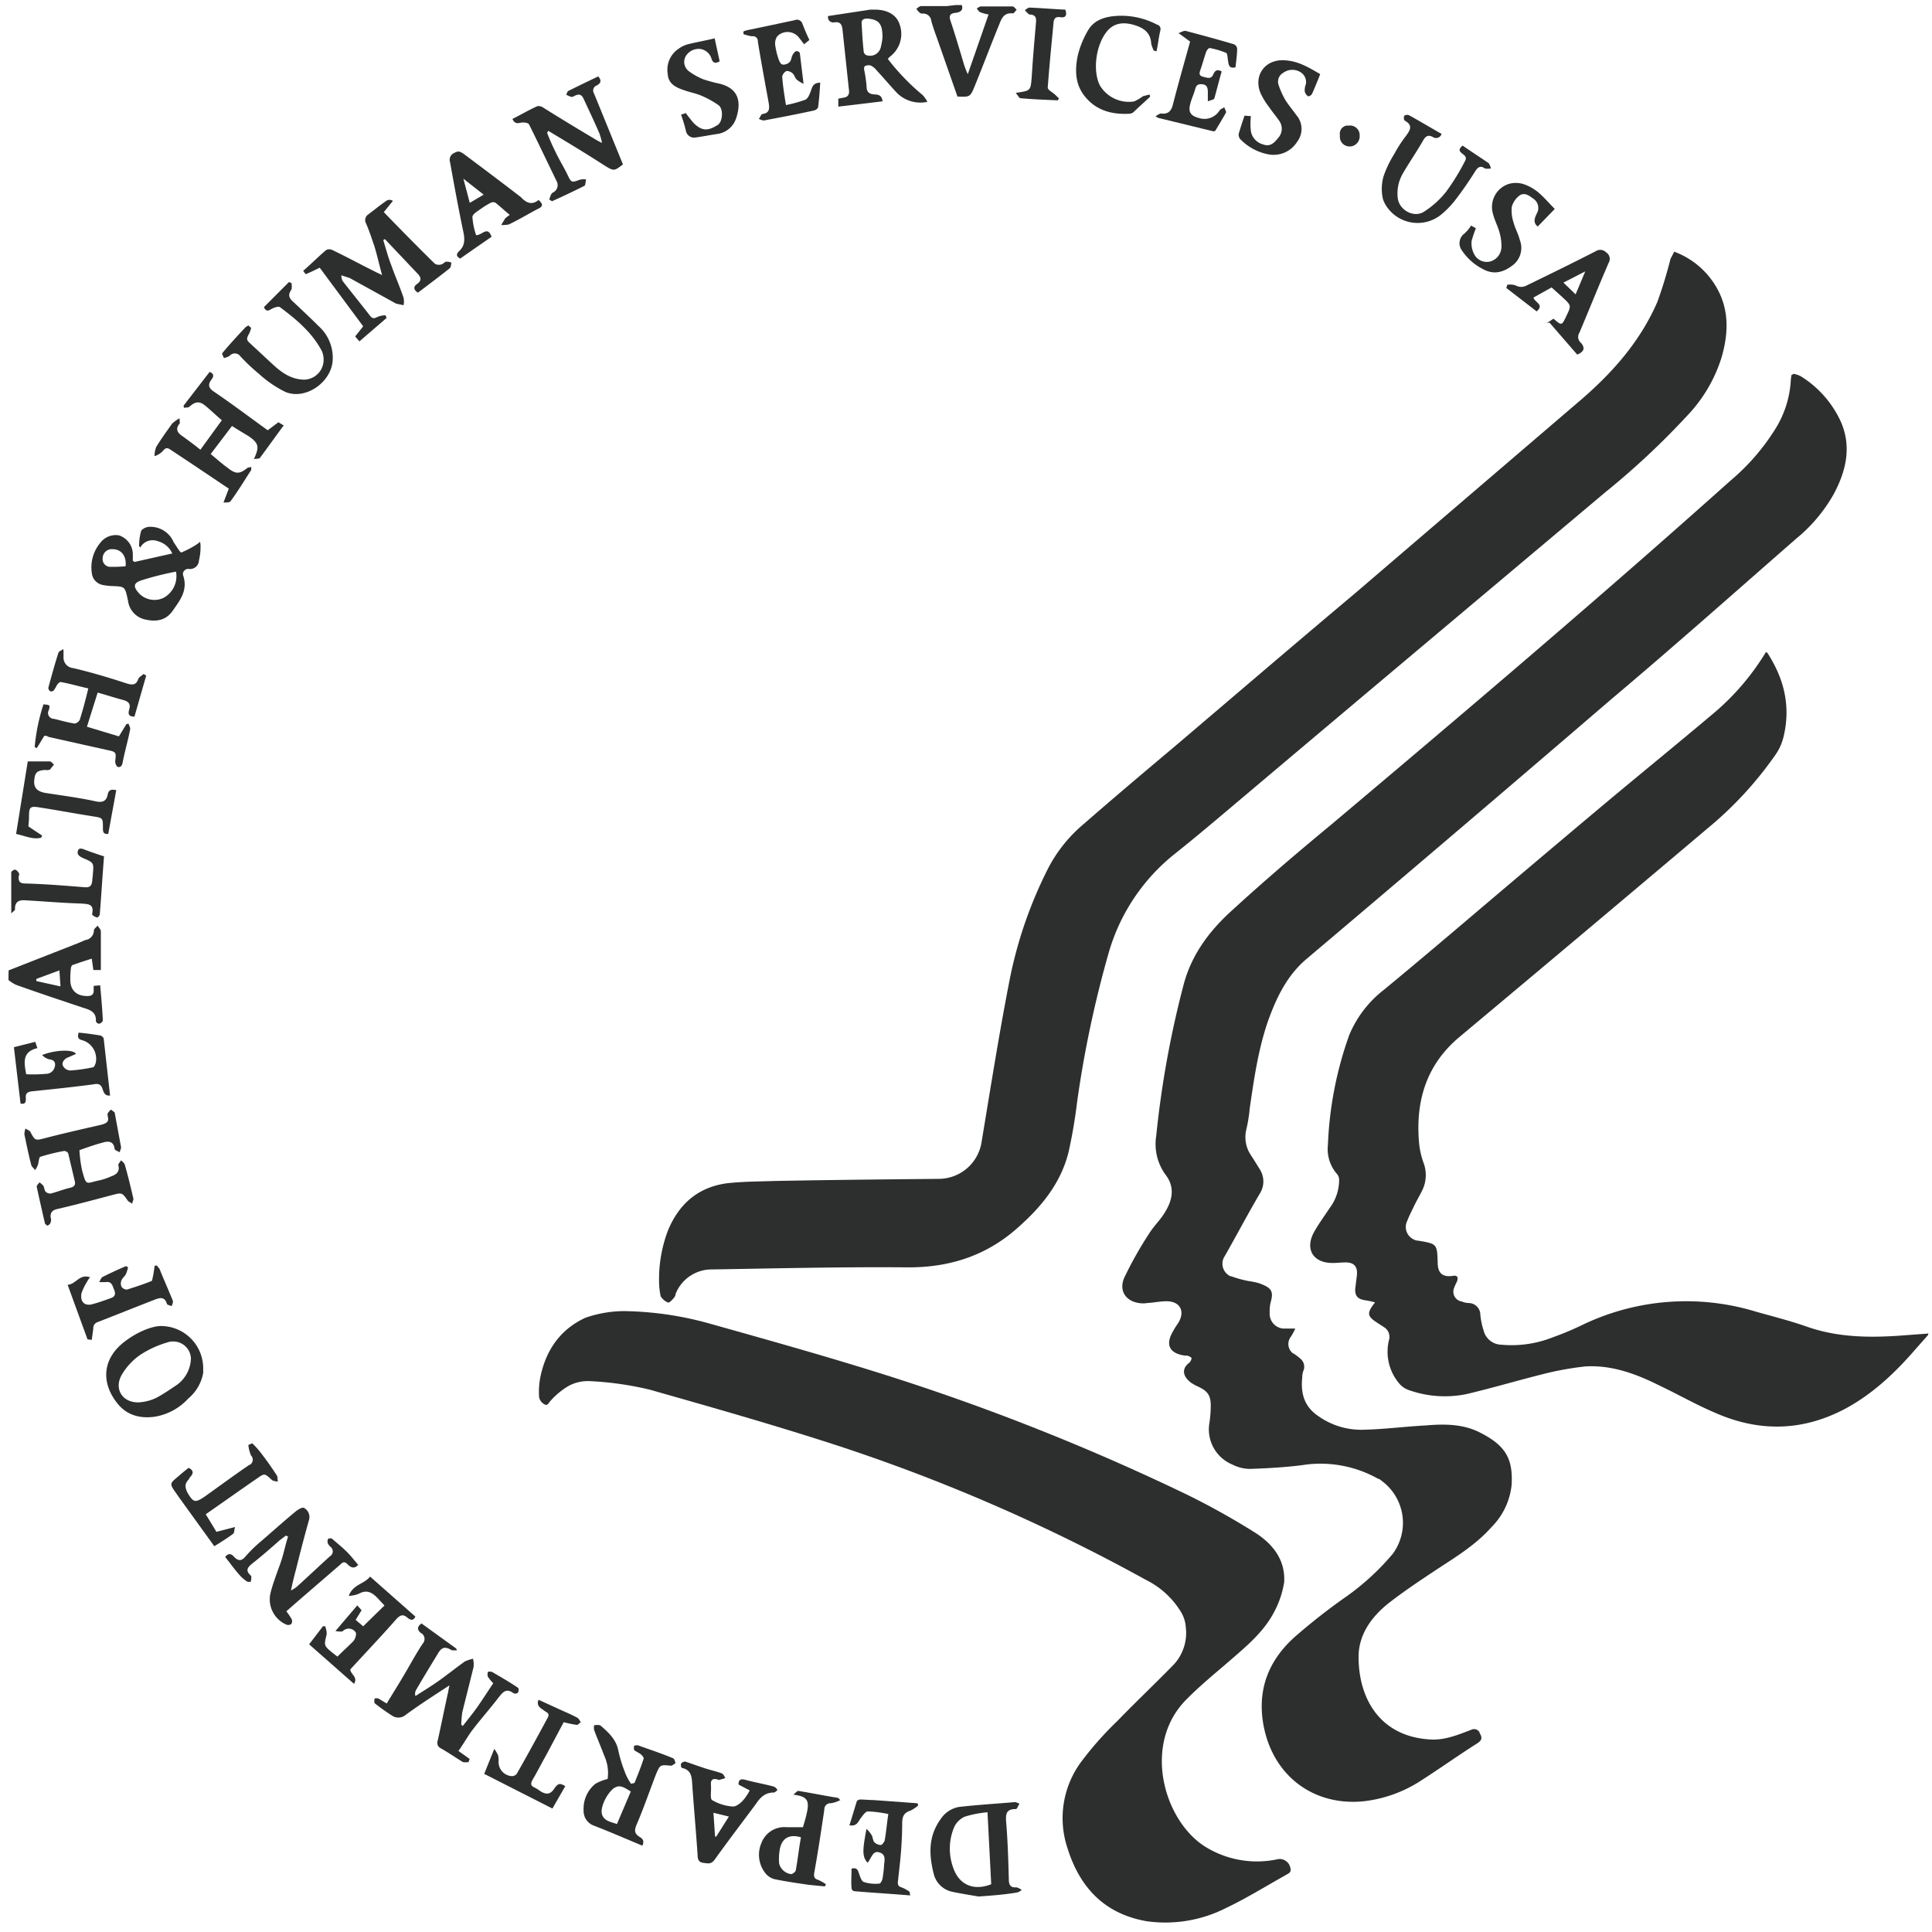 <svg viewBox="0 0 400 400" xmlns="http://www.w3.org/2000/svg"><g fill="#2d2f2e"><path d="m399.17 276.42-2.54 2.87c-4.19 4.85-8.83 9.27-14.57 12.36-8.94 4.75-18 4.86-27.15.77-3.87-1.65-7.51-3.75-11.26-5.52-4.86-2.43-9.83-4.3-15.35-4a62.41 62.41 0 0 0 -9.05 1.65c-5.3 1.33-10.48 2.87-15.67 4.09a22.28 22.28 0 0 1 -11.7-.77 4.6 4.6 0 0 1 -2-1.22 10.17 10.17 0 0 1 -2.32-9.16 2.33 2.33 0 0 0 -1.1-2.76c-.44-.33-.88-.55-1.33-.88-2.09-1.33-2.2-2-.44-4.2a16.4 16.4 0 0 0 -2-.44c-1.55-.22-2.21-.88-2.1-2.43l.33-2.65c.22-1.87-.55-2.76-2.32-2.76-.88 0-1.66.11-2.54.11-4.08.11-6-2.76-4-6.4 1-1.77 2.21-3.42 3.31-5.08a9.59 9.59 0 0 0 1.88-5.63 1.88 1.88 0 0 0 -.45-1.32 7.81 7.81 0 0 1 -1.87-6 76.12 76.12 0 0 1 4.41-22.74 23.05 23.05 0 0 1 7.18-9.38c7.5-6.19 14.9-12.48 22.3-18.77 8.61-7.29 17.22-14.57 25.94-21.86 6.51-5.41 13.13-10.82 19.54-16.22a51.38 51.38 0 0 0 11.32-13.08c.11.11.33.11.33.22 3.42 5.3 4.85 11 3.31 17.33a10.85 10.85 0 0 1 -1.77 3.86 75.84 75.84 0 0 1 -14 15.13q-25.67 21.69-51.33 43.16c-6.73 5.63-9.05 13-8.39 21.52a16.58 16.58 0 0 0 1 4.64 7.21 7.21 0 0 1 -.44 5.85c-.56 1.11-1.22 2.21-1.77 3.42-.44.89-.88 1.77-1.21 2.65a2.83 2.83 0 0 0 1.21 3.76 2.12 2.12 0 0 0 1.1.33c3.87.66 3.87.66 4 4.52 0 2.21 1 3.09 3.2 2.76a.86.86 0 0 1 .88.22 1.66 1.66 0 0 1 -.11 1 12.9 12.9 0 0 0 -.55 1.21 2.07 2.07 0 0 0 1.1 2.76c.11 0 .22.11.44.11a4 4 0 0 0 1.55.33 2.44 2.44 0 0 1 2.32 2.43 15 15 0 0 0 .66 3.2 3.88 3.88 0 0 0 3.75 3 23.05 23.05 0 0 0 10.6-1.54 60.17 60.17 0 0 0 6.07-2.54 49.56 49.56 0 0 1 36-2.76c3.53 1 7.06 1.88 10.49 3.09 6.29 2.21 12.69 2.32 19.2 1.88l6-.45z"/><path d="m1.78 200.91 14.35-5.63c.55-.22 1-.44 1.55-.66a2 2 0 0 0 1.76-2c0-.33.55-.66.77-1 .23.44.67.77.67 1.21v8h-1.55l-.33-2.35c-1.43.44-2.76.89-4 1.33-.22.11-.33.55-.33.77a16.39 16.39 0 0 0 -.11 2.32c0 2.21 1.43 3.42 3.75 3.31 1.43-.11 1-1.21 1.1-2.1l1.33-.11c.22 2.54.44 4.86.55 7.29a1 1 0 0 1 -.77.66.72.72 0 0 1 -.67-.55c.11-1.88-1.21-2.32-2.65-2.76-4.63-1.55-9.27-3.09-13.9-4.75a7.2 7.2 0 0 1 -1.55-1zm5.74 1.77v.44l5 1.1-.22-3.31z"/><path d="m199.15 1.11c.33 1.1-.44 1.44-1.32 1.55-1.11.11-1.44.55-1 1.76 1 3 1.88 6 2.76 8.94a17 17 0 0 0 .78 2l4.3-12.36a9.16 9.16 0 0 1 -1.67-.45c-.34-.11-.56-.56-.78-.78.22-.11.55-.44.89-.44h6.51c.33 0 .55.44.88.66-.22.22-.55.78-.77.78-2.1-.22-2.43 1.32-3 2.65-1.66 4.08-3.2 8.16-4.86 12.25-1 2.43-1 2.43-3.64 2.32l-4.2-12c-.44-1.21-.88-2.42-1.21-3.64a1.69 1.69 0 0 0 -1.77-1.54 1 1 0 0 1 -.55-.11 3 3 0 0 1 -.77-.89c.33-.22.66-.55 1-.55h5.41c.55-.11 1.11-.11 1.66-.22h1.32z"/><path d="m371.25 77.39a4.87 4.87 0 0 1 1.65.55 21.67 21.67 0 0 1 8.28 9.49c2.21 5.19 1 10.16-1.55 14.91a32.45 32.45 0 0 1 -7.72 9.16c-12.59 11-25.17 22.19-38 33q-31.62 27.17-63.36 54c-4.08 3.42-6.29 8.06-8.06 13-2 5.85-2.87 11.92-3.75 18a30 30 0 0 1 -.74 4.5 6.71 6.71 0 0 0 1 5.19c.66 1 1.33 2.09 2 3.2a4.64 4.64 0 0 1 -.11 4.63c-2.54 4.31-4.86 8.72-7.29 13a2.84 2.84 0 0 0 .78 4 .84.84 0 0 0 .55.22 22.43 22.43 0 0 0 3.64 1 14.27 14.27 0 0 1 2.1.44c2.43.88 3.09 1.54 2.43 3.86a7.55 7.55 0 0 0 -.22 2.21 3.07 3.07 0 0 0 2.76 3.31h2.53a12.73 12.73 0 0 1 -.88 1.66 2.45 2.45 0 0 0 .33 3.42c.11 0 .11.11.22.11a10.39 10.39 0 0 1 1.33 1 2.16 2.16 0 0 1 .77 2.32 4.43 4.43 0 0 0 -.33 1.66c-.33 3.31.44 6 3.31 7.94a15.35 15.35 0 0 0 9.68 2.83c4.2-.11 8.39-.66 12.59-.88 3.86-.33 7.84-.33 11.37 1.55 5.19 2.65 6.73 5.41 6.4 10.81a14.46 14.46 0 0 1 -4.19 8.72c-3.32 3.76-7.62 6.3-11.7 9-3.32 2.2-6.63 4.41-9.72 6.84-3.42 2.76-6.07 6.4-6.07 11 0 9 4.75 16.67 15.12 17.11 2.87.11 5.52-1 8.17-2a1.29 1.29 0 0 1 1.77.55v.11c.55.89.55 1.44-.44 2.1-4.2 2.65-8.17 5.52-12.37 8.17a27.29 27.29 0 0 1 -11.26 3.86c-10.37 1-18.65-5.29-20.64-15.56-1.43-7.51 1-13.58 6.4-18.44a125.49 125.49 0 0 1 10.38-8.16 51.13 51.13 0 0 0 9.93-9.06 10.79 10.79 0 0 0 -2.34-15.17 1.75 1.75 0 0 0 -.78-.44 24.28 24.28 0 0 0 -15.67-2.76c-3.53.44-7.18.66-10.82.77a8 8 0 0 1 -3.53-.88 7.88 7.88 0 0 1 -4.86-8.28 24.17 24.17 0 0 0 .33-4c0-2.32-.88-3.09-2.87-4-2.43-1.1-3.75-3.2-1.54-4.85a1.73 1.73 0 0 0 .44-.89c0-.22-.55-.44-.88-.55h-.45c-3.31-.44-4.19-2.32-2.42-5.19.33-.66.77-1.21 1.1-1.76 1.32-2.32.22-4.31-2.54-4.31-1.1 0-2.32.22-3.42.33-.44 0-.88.11-1.33.11-3.31 0-5.29-2.32-4-5.3a78.84 78.84 0 0 1 5.3-9.38c1-1.54 2.32-2.76 3.2-4.3 1.55-2.54 2-5.19 0-7.73a10.77 10.77 0 0 1 -1.88-7.95 204.31 204.31 0 0 1 5.74-31.57c1.66-6.07 5.3-10.93 9.94-15.12 6.62-6.07 13.47-11.92 20.42-17.66 27.93-23.52 55.75-47.14 82.9-71.42a45.06 45.06 0 0 0 9.38-10.93 21.25 21.25 0 0 0 3-9.61c0-.44.11-.77.11-1.21.13-.06.27-.06.38-.28z"/><path d="m346.63 52.11a16.83 16.83 0 0 1 8.06 6.29c3.42 5 3.31 10.38 1.65 15.9a30.8 30.8 0 0 1 -7.17 11.92 160.58 160.58 0 0 1 -16.78 15.67c-24.95 21-49.79 41.84-74.62 62.81-4.75 4-9.5 8.06-14.35 11.93a40.42 40.42 0 0 0 -13.91 20.75 227.09 227.09 0 0 0 -6.51 30.8 104.72 104.72 0 0 1 -1.77 10.37c-1.66 6.63-5.85 11.59-10.93 16-6.51 5.63-14.13 7.95-22.74 7.84-13.47-.11-27 .22-40.51.44a8 8 0 0 0 -7.18 5.08 1.19 1.19 0 0 1 -.33.77c-.33.44-1 1.1-1.21 1a3.06 3.06 0 0 1 -1.55-1.32 15.1 15.1 0 0 1 -.33-3.2 28.3 28.3 0 0 1 1.88-10.49c2.32-5.52 6.29-8.94 12.36-9.71 3.2-.34 6.4-.34 9.61-.45 11.37-.22 22.63-.33 34-.44a9 9 0 0 0 8.94-7.72c1.87-11.26 3.64-22.52 5.85-33.78a88.93 88.93 0 0 1 8.06-23.07 30 30 0 0 1 7.28-8.95c6.18-5.4 12.47-10.7 18.77-16 12.47-10.6 24.83-21.2 37.31-31.68q23.34-20 46.91-40.18c6.51-5.63 12.14-12 15.68-20.09 1.1-3 2-6 2.76-9z"/><path d="m129.28 271.45a69.15 69.15 0 0 1 17.88 2.65c12.58 3.53 25.17 7.06 37.53 11a473.74 473.74 0 0 1 61.38 24.5 154.46 154.46 0 0 1 13.8 7.73c3.64 2.32 6.29 5.63 6 10.27a19.57 19.57 0 0 1 -2.21 6.4c-2.21 4.08-5.74 6.95-9.16 9.93-3.09 2.65-6.19 5.19-9 8.06-8.94 9.16-4.63 24.73 3.87 30.25a20.31 20.31 0 0 0 15.34 2.65 2.28 2.28 0 0 1 2.43 1.76c.33 1.11-.44 1.22-1.1 1.66-4.04 2.25-7.94 4.69-12.14 6.69a27.73 27.73 0 0 1 -16.55 2.76c-8.72-1.54-13.8-7-16.34-15.12a19.6 19.6 0 0 1 2.76-17.77 69.58 69.58 0 0 1 7.62-8.61c3.86-4 7.83-7.73 11.7-11.71a9.64 9.64 0 0 0 2.42-7.61 7.14 7.14 0 0 0 -.88-3 17.7 17.7 0 0 0 -7.39-6.85 371.62 371.62 0 0 0 -64.47-28c-12.58-4.08-25.39-7.72-38.19-11.36a66.39 66.39 0 0 0 -12.26-1.77 8.41 8.41 0 0 0 -4.63 1 15.76 15.76 0 0 0 -3.65 3c-.44.44-.66 1.22-1.32.78a2.11 2.11 0 0 1 -1.1-1.44 15.59 15.59 0 0 1 .22-4c1.1-5.63 4.08-10.05 9.38-12.48a24.77 24.77 0 0 1 8.06-1.37z"/><path d="m73.53 69.66 1.66-2.1-9-12.14c-1.11.55-2 1-2.87 1.33-.11 0-.34-.45-.56-.67 1.66-1.43 3.21-3 4.75-4.3a1.42 1.42 0 0 1 1.33 0c3 1.43 5.85 3 8.72 4.41.33.22.77.33 1.54.78-.55-2.1-1-4-1.54-5.85-.56-1.66-1.11-3.32-1.77-4.86a1.39 1.39 0 0 1 .33-1.77c1.33-1 2.65-2.09 4-3a1.2 1.2 0 0 1 1.22.11l-1.88 2.32c3.53 3.64 7 7.18 10.6 10.71a1.73 1.73 0 0 0 1.32.11c.45-.11.67-.55 1-.55a2 2 0 0 1 1.1.22c-.11.33-.11.88-.33 1.1-2.21 1.77-4.42 3.42-6.62 5.08-.89-.55-1-1.22-.22-1.77 1.1-.77.88-1.43 0-2.32l-6.63-7-.33.22c.55 1.77 1 3.53 1.66 5.19.77 2.21 1.76 4.41 2.54 6.73a3.68 3.68 0 0 1 0 1.55l-1.55-.33-9.6-5.3-1.74-.56a3.91 3.91 0 0 0 .22 1.1c1.88 2.43 3.87 4.86 5.74 7.29.55.66.89.55 1.55.22a4.41 4.41 0 0 1 1.65-.33l.22.55-5.63 4.85z"/><path d="m94.62 341.65a3.73 3.73 0 0 1 -1.11 0c-1.32-.77-2-.66-2.76.56-1.54 2.54-3.09 5.07-4.63 7.72a1.62 1.62 0 0 0 -.11 1.22c1.54-1 3.2-2 4.74-3.09 1.88-1.33 3.64-2.76 5.52-4.09a9.78 9.78 0 0 1 1.66-.55 4.8 4.8 0 0 1 .11 1.77l-2.32 9.27a21.52 21.52 0 0 0 -.22 2.65l.33.22c1.1-1.44 2.21-2.76 3.2-4.2s2-3 3.09-4.63a10.9 10.9 0 0 1 -1.1-1.33 1.53 1.53 0 0 1 0-1c0-.11.66-.11.88 0 1.88 1.1 3.64 2.1 5.41 3.31a1.12 1.12 0 0 1 -.11 1 .83.83 0 0 1 -1 0c-1.44-1-2.1-.12-3 1-1.77 2.32-3.65 4.41-5.41 6.73-1 1.33-1.77 2.76-2.87 4.31l2.31 1.65-.22.67c-.44 0-1 .11-1.32-.11-1.44-.89-2.87-1.88-4.42-2.76a1.24 1.24 0 0 1 -.66-1.55c.77-3.42 1.44-6.84 2.21-10.27 0-.22.11-.55.22-1.21-3.2 2.1-6.18 4-9 6.07a2.36 2.36 0 0 1 -2.65.33 42.05 42.05 0 0 1 -3.75-2.65c-.22-.11-.11-.66-.11-1a1.2 1.2 0 0 1 .88 0l1.65 1c1.22-2 2.32-3.75 3.43-5.63 1.32-2.2 2.54-4.52 4-6.73a1.44 1.44 0 0 0 -.11-2.1c-.11 0-.11-.11-.22-.11-.66-.55-1-1.21.11-2l7.17 5.18z"/><path d="m27.83 116.35 7.84-1.76a4.56 4.56 0 0 0 -3-2.54 2.93 2.93 0 0 0 -3.64 1.32l-.23-.33a10.76 10.76 0 0 1 .45-3.2 2.46 2.46 0 0 1 1.87-.77 5.21 5.21 0 0 1 4.75 3 2.4 2.4 0 0 0 .33.55c.44.66 1.1 1.77 1.33 1.77a19.76 19.76 0 0 0 3-1.55 6.1 6.1 0 0 0 .88-.66 3.74 3.74 0 0 1 .11 1.1 11.77 11.77 0 0 1 -.33 2.76 1.84 1.84 0 0 1 -1.88 1.77h-.11a1.11 1.11 0 0 0 -1.32.88 1.4 1.4 0 0 0 .11.66c.88 3-.78 5-2.21 7.07s-3.42 2.32-5.52 1.88a4.56 4.56 0 0 1 -3.75-3.87c0-.22-.11-.33-.11-.55-.56-2.43-.56-2.43-3.09-2.54a12.12 12.12 0 0 1 -2-.22 2.81 2.81 0 0 1 -2.31-2.56 7.9 7.9 0 0 1 1.77-6.18 4 4 0 0 1 3.86-1.54 4.16 4.16 0 0 1 2.87 4.08v1.21c.11 0 .22.11.33.22zm8.61 2a63.32 63.32 0 0 0 -7.06 1.77c-1.77.55-1.88 1.32-.56 2.76a4.4 4.4 0 0 0 5.08.88 5.11 5.11 0 0 0 2.54-5.41zm-10.44-1.11c.23-2.1-.88-3.53-2.64-3.53a1.88 1.88 0 0 0 -2.1 1.76 1.64 1.64 0 0 0 1.32 1.88h.33a26.92 26.92 0 0 0 3.09-.11z"/><path d="m43.62 94c1.21 1 2.31 2 3.53 2.87 1.66 1.32 2.43 1.32 4.08 0 .22-.11.56-.11.78-.22v.66c-1.44 2.21-2.76 4.41-4.31 6.51-.22.22-.77.22-1.43.22l1.1-2.87-8.06-5.41-4-2.65c-.77-.55-1.11-.33-1.66.33a4 4 0 0 1 -1.65 1 5.19 5.19 0 0 1 .33-1.88c1-1.65 2.21-3.31 3.31-4.86a7.81 7.81 0 0 1 1.54-1.1c0 .66.11 1 0 1.1-1 1.22-.33 2 .67 2.65 1.21.89 2.43 1.77 3.64 2.76l4.44-6.11c-1.21-1-2.2-2-3.42-3s-2.09-.88-3.31.22c-.22.22-.77.11-1.1.22l-.1-.44 5.4-7c1.1.44.77 1.1.33 1.65-.78 1.11-.44 1.77.55 2.43 3.75 2.54 7.4 5.3 11.15 8l2.21-1.66 1.1.66c-1.66 2.21-3.2 4.42-4.86 6.63-.11.33-.77.22-1.32.33 1.21-2.54 1-3.31-1.11-4.75-1.1-.66-2.2-1.32-3.42-2.09z"/><path d="m13.15 134.79v1.32a2.17 2.17 0 0 0 2 2.21c3.75.88 7.5 2 11.15 3.2 1.1.33 1.87.33 2.31-.88.11-.44.78-.77 1.11-1.1l.55.33-2.43 8.5c-1.32 0-1.32-.67-1.1-1.44.33-1.1 0-1.65-1.22-2-1.65-.44-3.42-1-5.3-1.54l-2.22 7.07 6.62 2 1.55-2.54.44-.11c.11.44.44.88.33 1.22-.44 2.31-1.11 4.52-1.55 6.84-.11.66-.44 1.1-1.1.88a1.76 1.76 0 0 1 -.44-1.21c.22-1.66.22-1.88-1.44-2.21l-12.36-2.76a1.19 1.19 0 0 0 -.88-.22l-1.55 2.54-.44-.22a40 40 0 0 1 1.82-8.84c1.32.11 1.43.11 1.1 1.21a1.17 1.17 0 0 0 .55 1.66c.11.11.22.11.44.11 1.44.33 2.87.77 4.42 1a1.65 1.65 0 0 0 1-.77c.66-2.1 1.22-4.2 1.77-6.51-2-.45-3.87-1-5.74-1.33-.22 0-.55.33-.77.66a6.19 6.19 0 0 1 -.67 1.11.68.68 0 0 1 -.77.11 1 1 0 0 1 -.33-.66c.66-2.43 1.32-4.86 2.1-7.29.11-.33.66-.44 1-.77z"/><path d="m22.31 231.16c0-.22-.11-.55 0-.67a4.78 4.78 0 0 1 .66-.77c.23.22.67.44.78.66.44 2.43.88 4.75 1.32 7.18a3.5 3.5 0 0 1 -.33 1c-.33-.22-1-.44-1-.66-.22-1.77-1.44-1.66-2.54-1.32-1.66.44-3.2 1-4.75 1.54a25.77 25.77 0 0 0 .55 4.2c.89 3.31.78 2.65 3.43 2.09a12.4 12.4 0 0 0 2.64-.88c1-.33 1.77-1 1.44-2.21-.11-.33.33-.66.55-1.1.22.22.66.55.77.88.67 2.32 1.22 4.64 1.77 7 .11.33-.22.77-.22 1.1a6.14 6.14 0 0 1 -.88-.55c-1.22-1.77-1.22-1.77-3.31-1.22-3.76 1-7.51 2-11.26 2.87-1.11.22-1.55.78-1.44 1.77a1.53 1.53 0 0 1 0 1 1 1 0 0 1 -.66.67c-.11 0-.55-.34-.55-.56-.56-2.42-1.11-4.85-1.66-7.39-.11-.33.33-.66.55-1a6.11 6.11 0 0 1 .78.67c.22.33.22.88.44 1.21a1.41 1.41 0 0 0 1.1.44c1.33-.33 2.65-.88 4.09-1.21.88-.22 1.1-.66.88-1.44l-1.33-5.63c-.11-.33-.44-.44-.77-.55a39.54 39.54 0 0 0 -5 1.22c-.33.11-.33 1.21-.55 1.76a4.75 4.75 0 0 1 -.55 1c-.22-.34-.66-.67-.77-1-.56-2.1-1-4.3-1.44-6.4a4 4 0 0 1 .22-1.21c.33.22.89.44 1 .66 1 1.87 1 1.87 3.09 1.32 3.86-1 7.72-1.87 11.59-2.76 1.05-.28 1.69-.61 1.36-1.71z"/><path d="m59.29 333.6a15.9 15.9 0 0 1 1.11 1.65 1.06 1.06 0 0 1 -.11 1 1.09 1.09 0 0 1 -1 .11 5.69 5.69 0 0 1 -3.29-6.52c.55-2.2 1.44-4.41 2.21-6.62.55-1.66.88-3.42 1.43-5.08l-.44-.22-1.32 1c-1.88 1.66-3.76 3.32-5.74 4.86-.89.77-1.33 1.33-.33 2.32.11.11.22.22.22.33a3 3 0 0 1 -.11 1c0 .11-.56.11-.78 0a7.57 7.57 0 0 1 -1.43-1.21c-1.11-1.21-2.1-2.65-3.09-3.86.66-.89 1.32-.67 1.87 0 .89.88 1.55.88 2.43-.22a29.43 29.43 0 0 1 3.2-3.1c2.43-2.09 4.75-4.19 7.18-6.18.44-.33 1.32-.88 1.65-.66a2.15 2.15 0 0 1 1.05 2.41c-1 3.53-1.88 6.95-2.76 10.49-.33 1.21-.66 2.54-1 4.19a7.4 7.4 0 0 0 1.21-.77c2.32-2.1 4.53-4.2 6.84-6.29a1.19 1.19 0 0 0 .11-2 2 2 0 0 1 -.55-.77 1.19 1.19 0 0 1 .11-.89 1 1 0 0 1 .78 0c1 .89 2 1.66 3 2.65s1.65 1.88 2.42 2.76c-.88 1-1.65.44-2.2-.11s-.89-.55-1.44 0c-3.83 3.32-7.59 6.52-11.23 9.73z"/><path d="m113.71 41.29c.22-.55.33-1.21.78-1.43a1.7 1.7 0 0 0 .77-2.32c0-.11-.11-.11-.11-.22-1.88-3.87-3.76-7.84-5.63-11.59-.22-.33-1.11-.44-1.66-.33s-1.32.33-1.76-.78c1.76-.88 3.42-1.87 5.18-2.65a1.71 1.71 0 0 1 1.22.33c3.53 2.21 7.17 4.42 10.71 6.52a14.39 14.39 0 0 0 1.43.77 13.76 13.76 0 0 0 -.55-2c-1-2.31-2.1-4.63-3.2-7-.44-1-.89-1.22-1.88-.77-.22.11-.55.33-.77.22a3.91 3.91 0 0 1 -1-.44c.11-.23.22-.67.44-.78 2-1 4.08-2 6.18-3 .88 1 .33 1.55-.33 1.88a1.12 1.12 0 0 0 -.55 1.65c2 4.86 4 9.83 6 14.69-1.88 1.43-1.88 1.43-4 .11-3.75-2.43-7.61-4.75-11.48-7.07l-.22.44a41 41 0 0 0 1.77 4c.77 1.65 1.76 3.2 2.54 4.85.66 1.44.88 1.44 2.31.89a3.1 3.1 0 0 1 1.44-.11c-.11.44-.11 1.21-.33 1.32-2.21 1.11-4.53 2.21-6.74 3.2z"/><path d="m202.57 392.65c-1.21-.22-3.42-.55-5.52-1a5 5 0 0 1 -3.75-3.75c-1-4-1.1-7.73 1.44-11.26a5.74 5.74 0 0 1 3.86-2.54c3.86-.44 7.73-.66 11.59-1a4.66 4.66 0 0 1 .88.34c-.22.33-.33.66-.55 1a.4.4 0 0 1 -.33.11c-1.88 0-2 1.1-1.88 2.65.34 4 .45 8.06.56 12 0 1.11.44 1.66 1.54 1.55a2.68 2.68 0 0 1 1.11.55 2.16 2.16 0 0 1 -1.11.55c-2.21.36-4.52.58-7.84.8zm1.88-17.44a22.47 22.47 0 0 0 -4.64.89 4.32 4.32 0 0 0 -2.31 2.31 11.51 11.51 0 0 0 -.11 8.39c1.21 3.42 4.19 4.75 7.83 3.31z"/><path d="m171.45 3.32 8.05-1.22a4.59 4.59 0 0 1 1.22-.1c2.87-.11 4.85 1 5.52 3a5.88 5.88 0 0 1 -2 6.74l-.44.44a46.36 46.36 0 0 0 7.2 7.48 5.4 5.4 0 0 1 1 1.43 6.87 6.87 0 0 1 -6.63-2.21c-1.32-1.43-2.54-2.87-3.86-4.3a3.47 3.47 0 0 0 -1.21-1 1.58 1.58 0 0 0 -1.22.11c-.22.11-.22.67-.11 1a29.84 29.84 0 0 1 .44 3.09c0 1.21.44 1.65 1.55 1.77.77 0 1.65.11 1.76 1.43l-9.16 1.1v-1.65l1.11-.22c.88-.11 1.21-.66 1.1-1.55-.44-4.08-.88-8.28-1.32-12.36-.11-1.22-.45-1.88-1.77-1.66a1.09 1.09 0 0 1 -1.23-1.32zm11.25 4.19c0-2.54-.77-3.42-2.87-3.64-1-.11-1.54.22-1.43 1.1.11 2 .22 4 .44 5.85a1.08 1.08 0 0 0 .44.56 2.28 2.28 0 0 0 3-1.33c0-.11.11-.22.11-.44a10.4 10.4 0 0 0 .33-2.1z"/><path d="m131.37 369.14c.67-1.66 1.33-3.31 1.88-5 .11-.22-.33-.77-.66-1s-.77-.44-1.11-.66-.22-.66-.22-1a1.34 1.34 0 0 1 .89-.11c2.43.89 4.85 1.66 7.17 2.65.33.11.44.67.55 1-.33.22-.66.55-1 .55-2.21-.22-2.21-.22-3.09 1.87-1.32 3.43-2.54 7-4 10.38-.45 1.11-.45 1.77.55 2.43.55.33 1.21.77.66 1.88-3.42-1.44-6.73-2.87-10.16-4.2a3.22 3.22 0 0 1 -2-3.09 6.64 6.64 0 0 1 2.43-5.52 10 10 0 0 1 2.54-1 8.58 8.58 0 0 0 -.67-4.75c-.66-1.76-1.43-3.53-2.09-5.3a1.87 1.87 0 0 1 0-1.1c.44 0 1-.11 1.32.11 1.66 1.43 3.2 2.87 3.64 5.08a29.22 29.22 0 0 0 1.33 4.41 11 11 0 0 0 1.32 2.54zm-.77 1.77c-1.32-.78-2.21-1.55-3.53-.67-1.44 1.11-2.87 4-2.43 5.41s1.88 1.55 3.09 2z"/><path d="m33.35 274.54a8.76 8.76 0 0 1 8.72 8.83v.88a8.94 8.94 0 0 1 -3.09 5.3 12.05 12.05 0 0 1 -6.84 3.75c-3 .45-5.85-.22-7.84-2.75-3.53-4.42-3-9.39 1.54-12.81 2.43-1.88 5.52-3.2 7.51-3.2zm6.18 6.62a3.68 3.68 0 0 0 -3.86-3.42 3.25 3.25 0 0 0 -1.1.22 20.77 20.77 0 0 0 -5.52 2.54 13 13 0 0 0 -3.76 4c-1.76 2.87-.11 5.85 3.31 5.85a9.6 9.6 0 0 0 3.87-1c1.43-.77 2.87-1.77 4.19-2.65a7 7 0 0 0 2.87-5.52z"/><path d="m326.54 73.41-5.74-6.62-.55.11 1.32-.88h.11c1.66 1.43 1.66 1.43 2.65-.66s1-2.1-.77-3.76l-2.32-2.09-3.75 2.09c.22 1 2.32 1.44.66 2.87l-6.29-4.85.22-.67a4.05 4.05 0 0 1 1.65.11 2.36 2.36 0 0 0 2.43 0c4.75-2.31 9.5-4.63 14.24-7.06a1.68 1.68 0 0 1 2.1.22 1.61 1.61 0 0 1 .55 2.21c-2.05 4.74-4.05 9.71-6.05 14.46a1.59 1.59 0 0 0 .33 2.1c.75.88.86 1.76-.79 2.42zm-.33-12.47 2-4.75-4.52 2.32z"/><path d="m111.5 41.4c.89.77 1 1.33 0 1.77-2.09 1.1-4.08 2.32-6.18 3.31a7.79 7.79 0 0 1 -1.54.11c.22-.44.55-.88.77-1.32a5.62 5.62 0 0 1 1-.78c-1.1-.88-2-1.76-3-2.54a1.2 1.2 0 0 0 -.88 0 17.41 17.41 0 0 0 -2.32 1.44c-.66.44-1.54 1-1.54 1.54a14.28 14.28 0 0 0 .77 3.76c1.32 0 2.32-2 3.2.33l-3.2 2.21-3.31 2.31c-.77-.44-.89-.88-.22-1.54 1.21-1.11 1.21-2.43.88-4-1-4.74-1.88-9.6-2.76-14.46a1.52 1.52 0 0 1 .88-1.87c.89-.55 1.33-.22 2 .22 4 3 8 6 11.81 8.94 1.14 1.23 2.32 1.68 3.64.57zm-11.36-1.1-4.2-3.3 1.32 5z"/><path d="m155.22 370.69-2.32-1.22c0-1 .44-1.21 1.32-1 2 .55 4 .88 6 1.43.33.11.55.44.77.67-.22.22-.55.55-.77.55-1.88 0-2.87 1.1-3.76 2.43-2.87 3.86-5.74 7.61-8.5 11.48-.77 1-1.32.77-2.32.66s-1.21-.77-1.21-1.66c-.33-4.85-.77-9.71-1.1-14.46-.11-1.54-.11-3.09-2.1-3.53-.22 0-.33-.66-.22-.88a1 1 0 0 1 .88-.44c1.33.44 2.54.88 3.86 1.32s2.43.66 3.65 1.1c.33.11.55.56.77 1-.33.11-.77.22-1.1.33s-.56-.11-.78-.11c-.66-.11-1.1.11-1.1.88v.44c.11 1-.22 2.65.22 3a9.75 9.75 0 0 0 4.2 1.33c.66.11 1.54-.55 2.09-1.11a9.65 9.65 0 0 0 1.52-2.21zm-7.51 4.63.33 4.86.22.11 2.65-4.19z"/><path d="m302.81 30.14c1.76 1.22 3.64 2.43 5.4 3.64a2.53 2.53 0 0 1 .45 1.11 4.51 4.51 0 0 1 -1.22 0c-.88-.66-1.43-.33-2 .55a73.47 73.47 0 0 1 -4.3 6.18 18.67 18.67 0 0 1 -3 3 7.74 7.74 0 0 1 -10.82-1.54 6.17 6.17 0 0 1 -1-1.88 9.48 9.48 0 0 1 .11-4.64 21.92 21.92 0 0 1 2.21-4.63 26.61 26.61 0 0 1 2.42-3.75c.89-1.22 1.55-2.21-.22-3.21-.22-.11-.22-.77-.11-1a1.09 1.09 0 0 1 1-.11c2.2 1.21 4.41 2.54 6.73 3.86a1.18 1.18 0 0 1 -1.77.67c-1-.56-1.54-.22-2.09.77-1.33 2.32-2.87 4.52-4.2 6.84a8.17 8.17 0 0 0 -1 5.08c.33 2.43 3.31 4.08 5.41 2.76a18.62 18.62 0 0 0 4.63-4.19 46.05 46.05 0 0 0 3.87-6.3c.44-.77 0-1.1-.55-1.54s-.95-.81.05-1.67z"/><path d="m174 372.67a6 6 0 0 1 -2 .67 1.25 1.25 0 0 0 -1.33 1.21v.11c-.66 4.42-1.32 8.83-2.1 13.14-.11.88.12 1.21.89 1.43a11 11 0 0 1 1.54.88l-.22.45c-1.1-.11-2.32-.22-3.42-.34-2.32-.33-4.53-.66-6.73-1.1a3.57 3.57 0 0 1 -2-1.1 6.12 6.12 0 0 1 -1-6.41 5.06 5.06 0 0 1 5.18-3.31h3.43c.33-1.1.66-2.2.88-3.31.44-2.32-.11-3.09-2.87-3.42.55-.44.88-.88 1.1-.77 2.76.44 5.41 1 8.17 1.43.02 0 .02.11.48.44zm-8.16 7.73c-2.21-.66-3.76 0-4.31 2.1a11.2 11.2 0 0 0 -.22 3.31 2.94 2.94 0 0 0 2.54 2.21 1.68 1.68 0 0 0 .88-.67c.44-2.31.66-4.63 1.11-7z"/><path d="m52 67.89a5.15 5.15 0 0 1 -.56 1.44c-.33.66-.44 1 .11 1.54l4.64 4.31c1.88 1.77 3.86 3.31 6.62 3.42a4.1 4.1 0 0 0 4.19-4.08 4.61 4.61 0 0 0 -.33-1.77c-2-3.86-5.3-6.62-8.72-9.16-.33-.22-1.22.11-1.66.33s-1.1.88-1.65-.33l5.18-5.19.56.22c0 .44.11 1.11-.11 1.44-.67 1-.45 1.65.44 2.43 1.76 1.65 3.53 3.31 5.3 5.07a8.76 8.76 0 0 1 2.87 7c-.23 4.52-5.52 8.28-9.72 6.62a23.3 23.3 0 0 1 -5.52-3.75 41.15 41.15 0 0 1 -3.86-3.64 1.41 1.41 0 0 0 -2-.34c-.11.11-.22.11-.22.22a3.71 3.71 0 0 1 -1.21.45c-.11-.33-.45-.89-.33-1 1.54-1.87 3.2-3.64 4.85-5.41.22-.11.33-.22.55-.33z"/><path d="m69.45 337.68 4.52-5.3.89 1-1.22 2 1.55 1.33 4.41-4.31-1.54-1.65c-1.11-1.11-2.21-1.66-3.76-.78a6.43 6.43 0 0 1 -2.09.44c.88-2.42 3.2-2.42 4.41-4l9.38 8.29c-.45 1-1.11.66-1.66.22-.88-.77-1.44-.55-2.21.22-3.09 3.53-6.4 7-9.6 10.49 0 1 1.65 1.54.77 3l-9.3-8.19 2.87-3.75h.44a4.41 4.41 0 0 1 .33 1.65c-.55 2.32-.66 2.32 1.22 3.87l1 .77c1.1-1.1 2.21-2.1 3.31-3.2a2.71 2.71 0 0 0 .55-1.66 1.69 1.69 0 0 0 -2.43-.66c-.22.11-.33.33-.55.33a4.93 4.93 0 0 1 -1.29-.11z"/><path d="m162.72 21.75a26.84 26.84 0 0 0 4-1.1c.55-.22.88-1.1 1.1-1.66.33-.88.44-1.87 2-1.87-.11 1.76-.22 3.42-.44 5.07 0 .23-.44.56-.78.67-3.53.77-6.95 1.43-10.48 2.09a3.66 3.66 0 0 1 -1-.33c.23-.33.45-.88.67-1 1.65-.22 1.54-1.21 1.32-2.54-.77-4.19-1.54-8.39-2.21-12.47a1 1 0 0 0 -1.1-1.11h-.22a9.49 9.49 0 0 1 -1.66-.44v-.54a4.26 4.26 0 0 1 1.08-.33c3.2-.66 6.29-1.33 9.49-2a1.2 1.2 0 0 1 1.66.77c.44 1.11.88 2.21 1.43 3.32l-1.1.88-1.11-1.44a3 3 0 0 0 -4.19-.44l-.33.33a2.78 2.78 0 0 0 -.33 1.88 14.86 14.86 0 0 0 .77 3c.11.33.44.88.77.88a1.78 1.78 0 0 0 1.33-.44c.33-.22.44-.77.55-1.21.44-1 1-1.55 1.65-.78l.78 6.41a6 6 0 0 1 -1.44-.89c-.33-.33-.44-.88-.77-1.21a1.83 1.83 0 0 0 -1.33-.55 1.75 1.75 0 0 0 -.88 1.1c.11 1.87.44 3.86.77 5.95z"/><path d="m188.44 392.43c-3.86-.33-7.72-.55-11.59-.88a.7.7 0 0 1 -.55-.66c-.11-1.33 0-2.65 0-4 1.11-.33 1.33.33 1.55 1s.55 1.65 1 1.76a7.77 7.77 0 0 0 3.2.33c.22 0 .55-.55.66-1a25.17 25.17 0 0 0 .34-3c.11-1 .33-2-.89-2.43s-1.54.55-2.09 1.44a2.58 2.58 0 0 1 -.45.66c-1.1-1.22-1.1-2.43-.22-7a6.13 6.13 0 0 1 1.1 1.35c.22.44.22 1.1.55 1.43a2 2 0 0 0 1.32.56c.22 0 .67-.56.78-.89.33-1.76.44-3.42.77-5.52a25.77 25.77 0 0 0 -4.2-.55c-.55 0-1.1.88-1.54 1.44s-.77 1.76-2.32 1.43c.55-1.65 1-3.31 1.55-5 0-.11.44-.33.66-.33.88 0 1.87.11 2.76.11l9.16.67.11.44a6.07 6.07 0 0 1 -1.66 1.1c-1.32.44-1.65 1.22-1.65 2.65a81.25 81.25 0 0 1 -.55 8.94l-.33 3c-.11.77.11 1.11.88 1.33a7 7 0 0 1 1.54.88z"/><path d="m239.22 24.07c.44-.22.89-.66 1.33-.55 1.43.11 2-.66 2.32-2 1.1-4.3 2.31-8.5 3.53-12.91l-2.4-1.76c.66-.22 1.1-.55 1.54-.44 3.32.88 6.63 1.77 9.94 2.76a1.14 1.14 0 0 1 .66.88c0 1.33-.22 2.54-.33 3.87-1.21.33-1.43-.34-1.54-1.22-.12-.66-.12-1.65-.45-1.77a17.31 17.31 0 0 0 -3.42-1 1.58 1.58 0 0 0 -.66.77c-.44 1.22-.77 2.54-1.21 3.76-.23.66-.34 1.21.55 1.43s1.65.55 2.09-.44.89-1.1 1.77-.66c-.55 1.87-1 3.75-1.54 5.63-.12.22-.78.33-1.33.55v-1.87c0-.77-.11-1.54-1.1-1.65s-1.33.22-1.55 1.1-.77 2-1 3c-.44 1.66.11 2.43 1.76 2.87a3.68 3.68 0 0 0 4.31-1.54c.22-.33.66-.44 1-.67.11.45.44.89.33 1.11-.66 1.21-1.43 2.43-2.2 3.75a.69.69 0 0 1 -.45.11l-11.4-2.78z"/><path d="m2.88 216.81 4.42-1.11.44 1.3c-3.2.77-2.76 3-2.32 5.41a29.67 29.67 0 0 0 4.42-.11 1.8 1.8 0 0 0 1.43-1.22c.33-.88.11-1.65-1.1-1.76a2.92 2.92 0 0 1 -1.44-.89c2.76-1.1 6.52-1.21 7-.22-.55.22-1.22.55-1.77.77s-1.32 1-.88 1.77a1.76 1.76 0 0 0 1.55.88 33.52 33.52 0 0 0 4.63-.66c.22 0 .44-.55.55-.88a4 4 0 0 0 -2.87-4.75c-.88-.22-.88-.77-.66-1.54 1.44.11 2.87.33 4.31.55a1.09 1.09 0 0 1 .88.66c.44 4 .88 7.84 1.32 11.81-1.1.11-1.32-.66-1.54-1.32-.33-1-.88-1.22-1.88-1-4.19.56-8.5 1-12.69 1.44-1 .11-1.44.44-1.33 1.43 0 .67 0 1.33-1.1 1.11z"/><path d="m238.89 10.49a6.36 6.36 0 0 1 -.55-1.49c-.11-2.21-1.55-3.2-3.31-3.76s-3.87-.77-5.52.89c-2.54 2.65-3.42 8.39-1.77 11.59a7 7 0 0 0 7.07 3.28 10.45 10.45 0 0 0 1.87-1.1l1.33-.33.11.44c-1.11 1.1-2.32 2.09-3.42 3.2-.22.22-.44.22-.67.33-3.64.22-6.95-.55-9.38-3.53-2.1-2.54-2.1-5.52-1.54-8.39a19.18 19.18 0 0 1 2.2-5.41c1.11-1.88 3.09-2.65 5.3-2.87a15.79 15.79 0 0 1 8.94 1.76.92.92 0 0 1 .67 1.22v.11c-.34 1.32-.45 2.76-.78 4.19z"/><path d="m273.33 15.35c-.55 1.44-1.1 2.76-1.65 4-.11.34-.67.67-.89.56a1.62 1.62 0 0 1 -.66-1 3.25 3.25 0 0 1 .22-1.43 2.37 2.37 0 0 0 -1.1-2.54 3.18 3.18 0 0 0 -3.53.11 2.1 2.1 0 0 0 -1 2.54 16.93 16.93 0 0 0 1.33 3c.66 1.1 1.54 2.1 2.31 3.2a4.34 4.34 0 0 1 .23 5.52 5.76 5.76 0 0 1 -5.74 2.69 10.94 10.94 0 0 1 -6.08-3.2 1.54 1.54 0 0 1 -.33-1c.33-1.21.78-2.53 1.22-3.86l1.32.11a14.51 14.51 0 0 0 0 3.09 3.43 3.43 0 0 0 2.54 2.76c1.44.55 2.32-.33 3.09-1.32a2.82 2.82 0 0 0 .33-3.43c-.66-1-1.54-2-2.2-3a14.7 14.7 0 0 1 -1.74-2.83c-1.55-3.64.88-7.06 4.86-6.84 2.84.11 5.04 1.44 7.47 2.87z"/><path d="m304.57 46.7 1 .55a23.57 23.57 0 0 0 -.89 2.65 4.81 4.81 0 0 0 .55 2.76 2.92 2.92 0 0 0 3.43 1.44 3.19 3.19 0 0 0 2.2-3 10.06 10.06 0 0 0 -.44-3.1c-.33-1.21-1-2.42-1.32-3.75a5 5 0 0 1 3.31-6.18 5.3 5.3 0 0 1 3.2.11 9.6 9.6 0 0 1 2.76 1.55c1.21 1 2.21 2.2 3.53 3.53l-3.53 3.64c-1.1-.88-.55-1.88-.22-2.65a2.29 2.29 0 0 0 -.66-3.09c-.89-.66-1.77-1.32-2.76-.77a4.33 4.33 0 0 0 -1.73 2.45 7.46 7.46 0 0 0 .33 3.09c.33 1.32 1 2.43 1.33 3.75a4.51 4.51 0 0 1 -1.55 5.3c-1.76 1.32-3.75 2-6 .77a11.41 11.41 0 0 1 -4.41-3.86 2.5 2.5 0 0 1 .22-3.31 7.17 7.17 0 0 0 1.65-1.88z"/><path d="m141 23.74 1-.33c.44.66 1 1.32 1.55 2 1.76 1.76 3 1.76 5.07.44 1-.67 1.22-3.31.12-4.09a19.32 19.32 0 0 0 -3.65-2c-1.1-.45-2.32-.67-3.53-1.11-1.66-.55-3.2-1.32-3.31-3.31a5.24 5.24 0 0 1 2.32-5.3 5.84 5.84 0 0 1 1.87-.88c1.77-.44 3.65-.77 5.52-1.22l1.04 4.76c-.78.44-1.33.44-1.66-.44a2.86 2.86 0 0 0 -2.21-2.1 3.12 3.12 0 0 0 -3.2 1.55 2.41 2.41 0 0 0 .77 3.09 13.2 13.2 0 0 0 3 1.65 34 34 0 0 0 3.32.89c3.53.88 4.63 3.31 3.42 7.06a4.79 4.79 0 0 1 -3.75 3.31c-1.55.22-3.21.56-4.86.78a1.73 1.73 0 0 1 -1.83-1.44 29.08 29.08 0 0 0 -1-3.31z"/><path d="m18.12 277.3-4.12-11.3c1.77-.11 2.43-2.32 4.64-1.55a5.55 5.55 0 0 0 -.66 1 10.9 10.9 0 0 0 -1.11 2.32c-.33 1.76.67 2.76 2.43 2.2 1.22-.33 2.43-.77 3.64-1.21 1-.33 1-1 .67-1.77s-.44-1.76-1.77-1.54h-1.29c.22-.44.44-1 .77-1.11 1.54-.77 3.2-1.54 4.75-2.2l.44.22a7.12 7.12 0 0 1 -.44 1.43c-.23.44-.67.77-.89 1.22a1.63 1.63 0 0 0 0 1.43 1.36 1.36 0 0 0 1.11.55c1.76-.55 3.42-1.1 5.07-1.76.22-.11.22-.78.34-1.11.11-.66.22-1.32.33-2.09h.44c.22.22.33.44.55.66.88 2.21 1.88 4.41 2.76 6.62.11.33-.11.66-.22 1.1-.33-.11-.88-.22-1-.44-.45-1.54-1.44-1.32-2.54-.88-4 1.55-7.84 3.09-11.82 4.64a1.28 1.28 0 0 0 -.88 1.32l-.32 2.36z"/><path d="m114.37 374.44-14.12-7.18 2.09-5.18a9.11 9.11 0 0 1 .78 1.32 4.51 4.51 0 0 1 .11 1.21 2.92 2.92 0 0 0 2.53 3.1 1.3 1.3 0 0 0 1.22-.45c2.21-3.86 4.3-7.72 6.4-11.59.55-1-.22-1.1-.77-1.54s-1.66-.88-1.11-2.21l5.08 2.32c1 .44 2 .88 3 1.43.22.11.44.56.67.89-.34.22-.67.66-.89.55a23.12 23.12 0 0 1 -2.65-.55l-3.64 6.84c-1 1.77-1.88 3.53-2.87 5.19-.33.66-.33 1.1.33 1.43a8.62 8.62 0 0 1 1.44.89c1 .55 1.87.77 2.76-.56s1.32-1.1 2.31-.55z"/><path d="m52.23 298.82a17.76 17.76 0 0 1 1.87 2.1c1.11 1.44 2.21 3 3.2 4.53.23.33.12.88.23 1.32-.45-.11-1-.11-1.33-.44-1.43-1.32-1.43-1.32-3-.22-3.53 2.43-6.95 4.86-10.6 7.4l2.21 3.64 3.86-1c-.22.67-.11 1.22-.44 1.44-1.21.88-2.43 1.66-3.86 2.54l-7.18-9.94-1-1.43c-1-1.44-1-1.66.33-2.76.89-.77 1.66-1.44 2.54-2.1.88.44 1.1 1 .44 1.77a2.3 2.3 0 0 0 -.44.66c-.88.88-.77 1.66-.22 2.76 1.21 2 1.55 2.1 3.53.77 3.09-2.2 6.07-4.41 9.16-6.51a1.18 1.18 0 0 0 .67-1.66c0-.11-.11-.22-.22-.33a7.19 7.19 0 0 1 -.56-2.2z"/><path d="m5.75 157.64h4.53c.33 0 .66.44.88.66-.22.33-.55.66-.77 1a1.55 1.55 0 0 1 -1 .11c-1.88.11-2.21.66-2.32 2.42 0 1.33.66 2 2.21 2.32 3.53.55 7.06 1 10.59 1.77 1.55.33 2.21-.22 2.43-1.44.22-1 .77-1.1 1.77-.88l-1.66 9.05c-1.1.11-1.1-.55-1.1-1.21 0-2.1 0-2.1-2.1-2.43-3.53-.55-7.06-1.22-10.6-1.77-2.52-.44-2.61-.24-2.61 2.21 0 .55-.11 1.1-.11 1.66l2.84 1.89-.22.44c-1.76.45-3.42-.44-5.18-.77z"/><path d="m2.33 189.1v-8.5c0-.22.55-.55.77-.55s.56.33.78.66 0 .55 0 .77c-.11 1.11.33 1.44 1.43 1.44 4.09.11 8.06.44 12.15.77 1.21.11 1.54-.33 1.65-1.43 0-.45.11-.78.11-1.22.22-2.43.22-2.43-2.1-3.42-.66-.33-1.21-.66-1-1.44s1-.44 1.55-.22 1.21.44 1.87.67 1.22.44 2 .66c-.33 4-.55 8-.88 12 0 .22-.33.66-.56.66a2.17 2.17 0 0 1 -.88-.44c-.11-.11-.22-.33-.11-.44.33-1.88-.77-1.88-2.21-2-3.86-.11-7.61-.44-11.48-.66-1.32-.11-2.32.11-2.32 1.77.12.26-.33.48-.77.92z"/><path d="m220.57 2c.44 1.22 0 1.77-1.11 1.55-.88-.11-1.21.22-1.32 1-.44 4.53-.88 9.05-1.22 13.58 0 .44.78.88 1.22 1.21s.66.67 1.1 1l-.22.44c-2.54-.11-5.19-.22-7.73-.44-.33 0-.55-.66-1-1.11 3.09-.44 3.09-.44 3.31-3.2.22-3.75.55-7.5.89-11.37.11-1-.11-1.54-1.11-1.65-.22 0-.33 0-.44-.11l-.77-.78c.33-.22.66-.55 1-.55 2.32.09 4.83.31 7.4.43z"/><path d="m277.42 28a1.68 1.68 0 0 1 1.43-2h.44a2 2 0 0 1 2.21 1.76v.24a2.11 2.11 0 0 1 -1.88 2.32h-.22a2 2 0 0 1 -2-2z"/></g></svg>